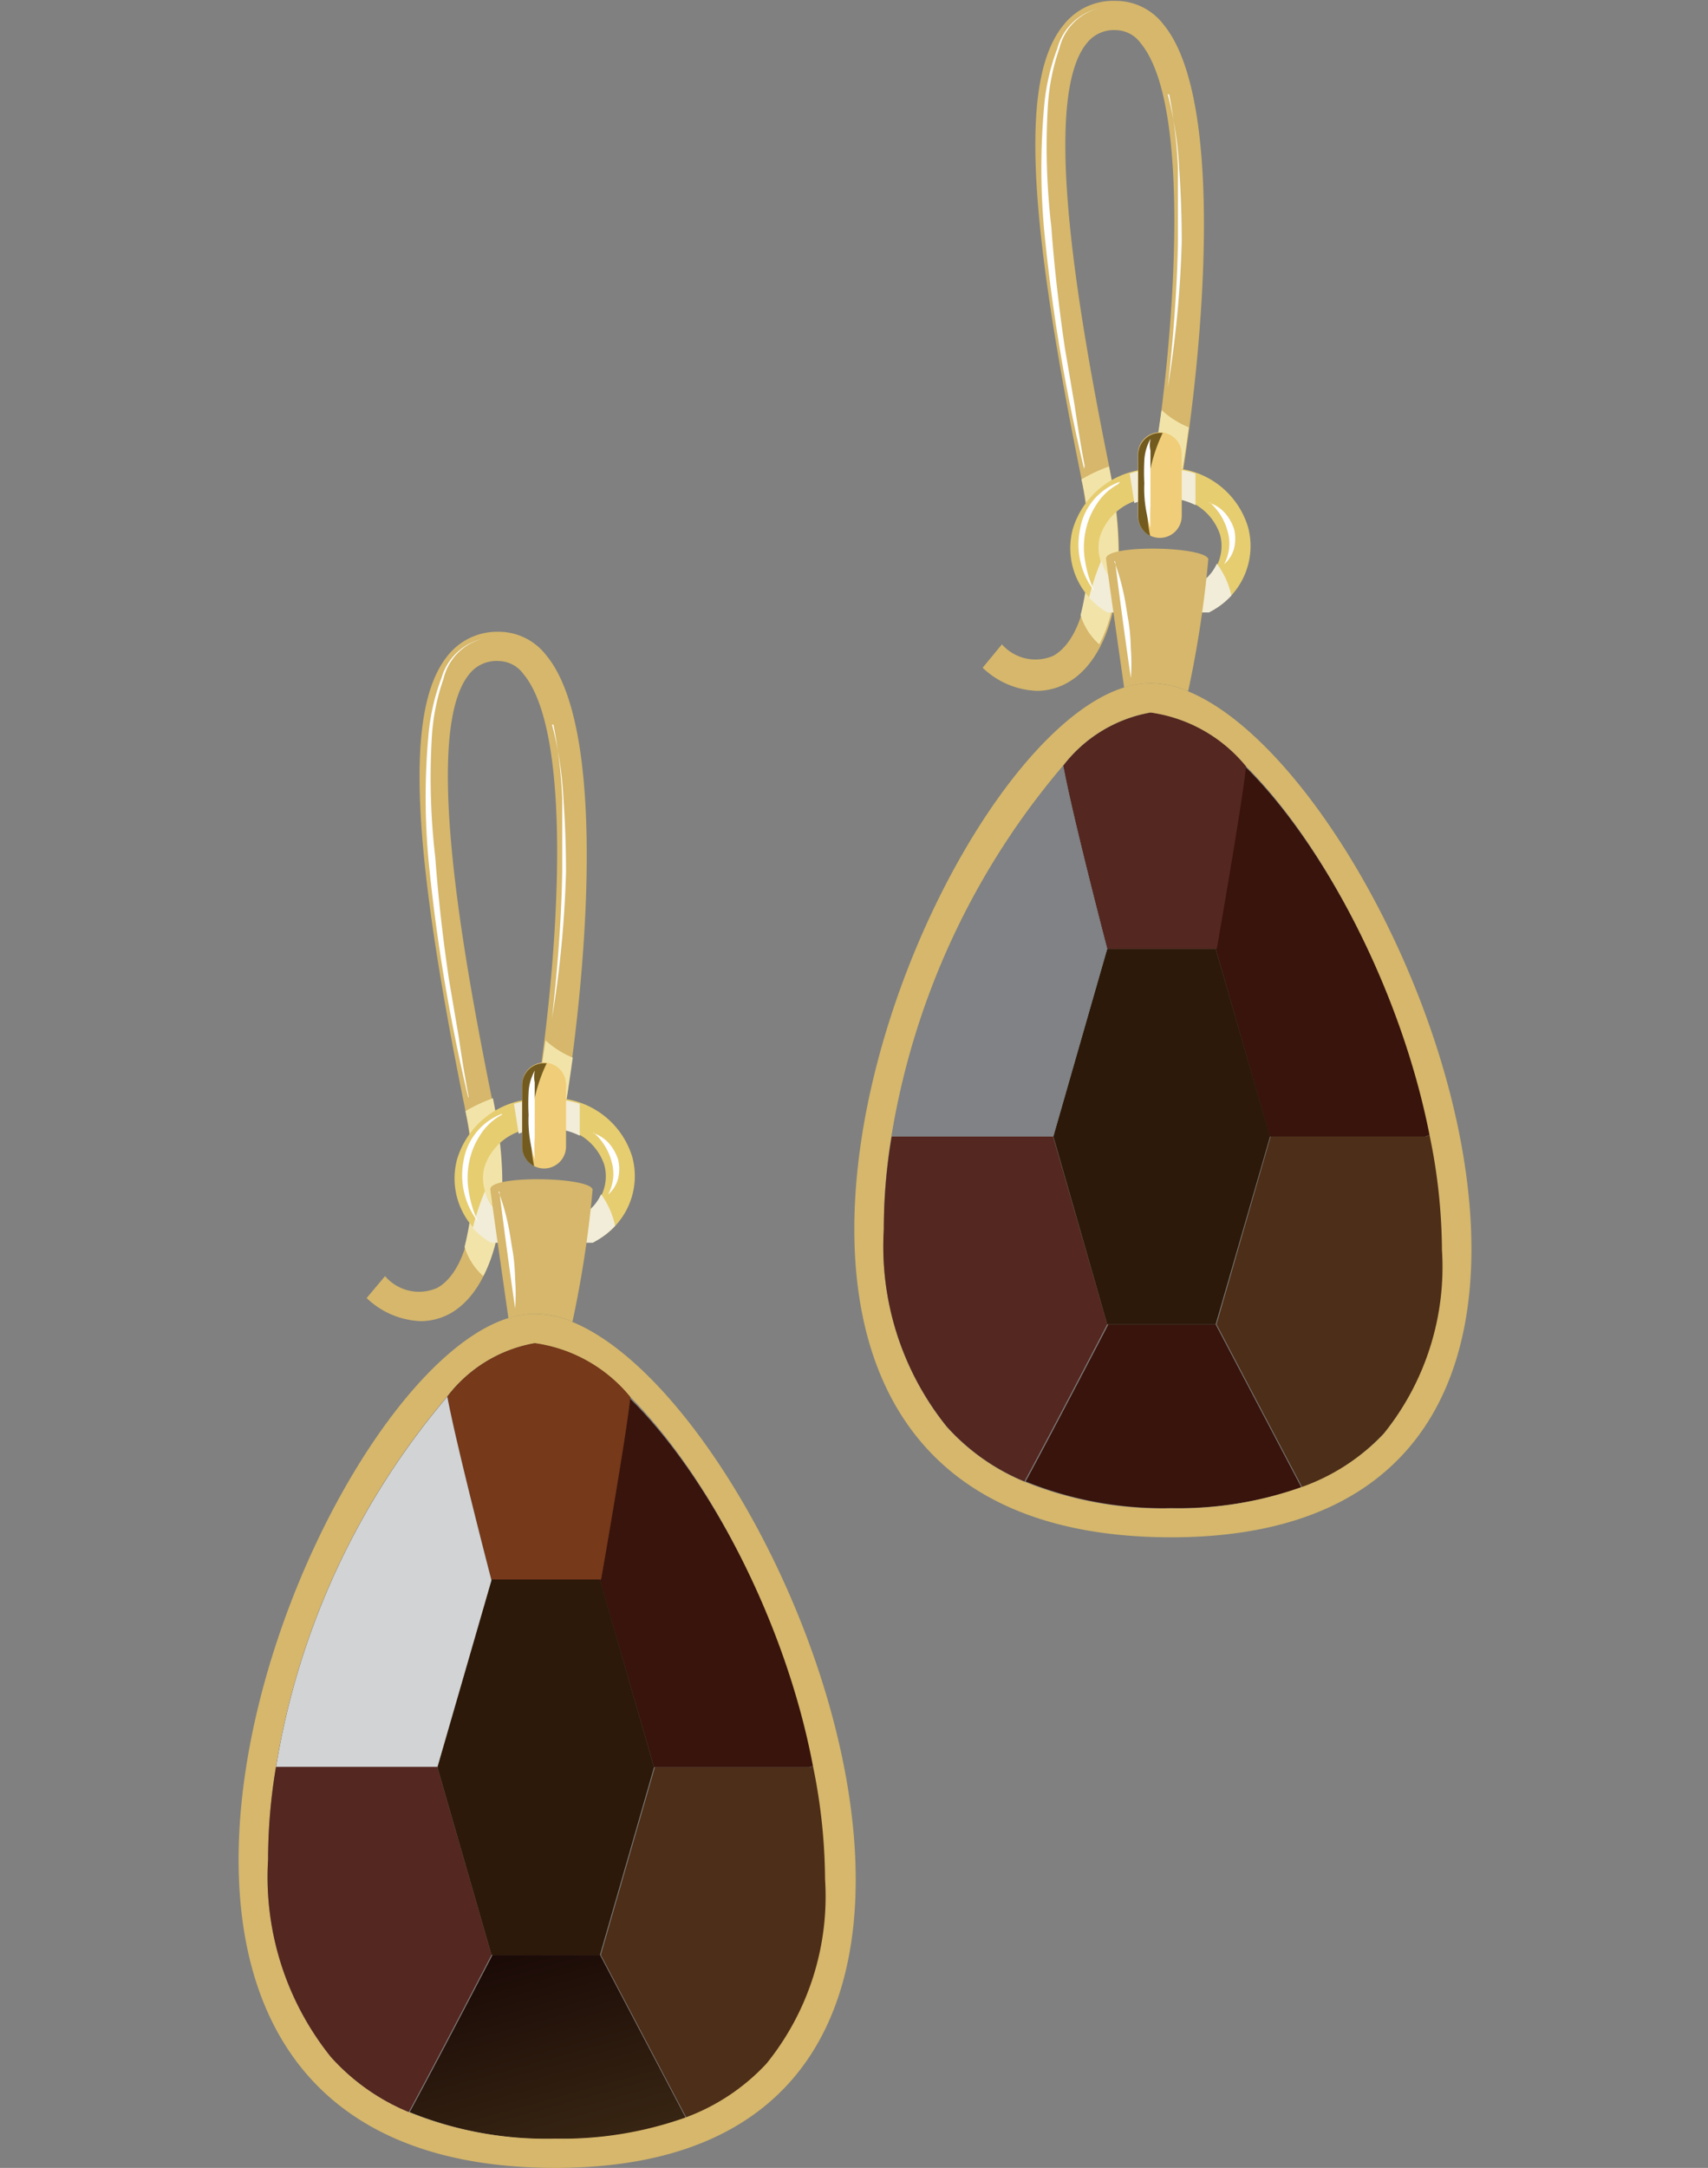 <svg xmlns="http://www.w3.org/2000/svg" viewBox="-8.17 -0.03 58.42 74.12"><rect x="-8.17" y="-0.03" width="58.42" height="74.12" fill="#808080" stroke="none"/><defs><linearGradient id="a" x1="8.83" y1="66.01" x2="11.16" y2="74.51" gradientUnits="userSpaceOnUse"><stop offset="0" stop-color="#170705"/><stop offset="1" stop-color="#3b2814"/></linearGradient></defs><title>Depositphotos_116710608_08</title><g data-name="Layer 2" style="isolation:isolate"><path d="M6.22 45.14a2.83 2.83 0 0 1-1.85-.79L5 43.6a1.53 1.53 0 0 0 1.79.4c1-.56 1.64-2.71.92-6.25-1.85-9.14-2-13.59-.57-15.36a2.16 2.16 0 0 1 1.75-.82 2.05 2.05 0 0 1 1.62.8c2.24 2.68 1.29 12 .47 16.48l-1-.18c.88-4.88 1.6-13.45-.25-15.66a1.07 1.07 0 0 0-.85-.44 1.18 1.18 0 0 0-1 .45c-1.56 1.9-.3 9.21.78 14.53.87 4.29-.16 6.59-1.4 7.31a2.11 2.11 0 0 1-1.04.28z" fill="#d6b76b"/><path d="M7.72 42.6a2.19 2.19 0 0 0 .64 1c.63-1.21.92-3.18.33-6.08a5.43 5.43 0 0 0-.94.44 9.82 9.82 0 0 1-.03 4.64z" style="mix-blend-mode:multiply" fill="#f2e4a9"/><path d="M10 38.65l1 .18c.14-.78.28-1.7.42-2.7a3.13 3.13 0 0 1-.93-.59c-.16 1.13-.32 2.19-.49 3.11z" style="mix-blend-mode:multiply" fill="#f2e4a9"/><path d="M12.12 42.45H8.64l-.12-.08a2.52 2.52 0 0 1-1.06-2.75 2.9 2.9 0 0 1 2.87-2.08 2.84 2.84 0 0 1 3.13 2 2.5 2.5 0 0 1-1.23 2.84zm-3.18-1h2.91a1.49 1.49 0 0 0 .65-1.65 1.87 1.87 0 0 0-2.1-1.25 1.93 1.93 0 0 0-2 1.32 1.52 1.52 0 0 0 .54 1.58z" fill="#e6cd70"/><path d="M9.41 37.71a4 4 0 0 1 .92-.16 3.61 3.61 0 0 1 1.33.16v1.09a2.37 2.37 0 0 0-1.27-.24 2.93 2.93 0 0 0-.82.17z" style="mix-blend-mode:multiply" fill="#f2edd8"/><path d="M12.39 40.8a1.55 1.55 0 0 1-.56.66H8.92a1.44 1.44 0 0 1-.5-.77A8.69 8.69 0 0 0 8 41.95a2.31 2.31 0 0 0 .5.43l.12.08h3.48l.11-.06a2.66 2.66 0 0 0 .66-.52 2.91 2.91 0 0 0-.48-1.08z" style="mix-blend-mode:multiply" fill="#f2edd8"/><path d="M19.7 60.32a19.61 19.61 0 0 1 .42 3.9 9.09 9.09 0 0 1-2 6.3 7.14 7.14 0 0 1-2.81 1.86l-2.93-5.57 1.85-6.42h5.31z" fill="#4d2e18"/><path d="M19.7 60.32l-.19.07H14.2L12.35 54s.92-5 1-6.24c2.65 2.58 5.34 7.6 6.35 12.56z" fill="#38140c"/><path d="M12.35 66.81l2.93 5.57a12.6 12.6 0 0 1-4.43.71 12.51 12.51 0 0 1-5-.91c.93-1.71 2.83-5.37 2.83-5.37z" fill="#38140c"/><path d="M12.35 66.81l2.93 5.57a12.6 12.6 0 0 1-4.43.71 12.51 12.51 0 0 1-5-.91c.93-1.71 2.83-5.37 2.83-5.37z" style="mix-blend-mode:screen" fill="url(#a)"/><path fill="#2c1909" d="M12.35 53.97l1.85 6.42-1.85 6.42H8.64l-1.85-6.42 1.85-6.42h3.71z"/><path d="M13.39 47.73c-.12 1.22-1 6.24-1 6.24H8.64s-1.18-4.5-1.51-6.25a4.81 4.81 0 0 1 3-1.83 5.14 5.14 0 0 1 3.26 1.84z" fill="#542720"/><path d="M13.39 47.73c-.12 1.22-1 6.24-1 6.24H8.64s-1.18-4.5-1.51-6.25a4.81 4.81 0 0 1 3-1.83 5.14 5.14 0 0 1 3.26 1.84z" style="mix-blend-mode:screen" fill="#763919"/><path d="M12.1 40.64a37.51 37.51 0 0 1-.69 4.52 3.39 3.39 0 0 0-1.29-.27 2.92 2.92 0 0 0-.9.15s-.56-3.9-.62-4.4 3.4-.44 3.5 0z" fill="#d6b76b"/><path d="M13.39 47.73a5.14 5.14 0 0 0-3.27-1.84 4.81 4.81 0 0 0-3 1.83 26 26 0 0 0-5.85 12.66A19 19 0 0 0 1 63.55a9.82 9.82 0 0 0 2.15 6.75 7.34 7.34 0 0 0 2.66 1.88 12.51 12.51 0 0 0 5 .91 12.6 12.6 0 0 0 4.43-.71 7.14 7.14 0 0 0 2.81-1.86 9.09 9.09 0 0 0 2-6.3 19.61 19.61 0 0 0-.42-3.9c-.94-4.96-3.63-9.98-6.24-12.59zm-2-2.57c7.4 3 17.8 28.93-.56 28.93-19 0-8.68-26.82-1.63-29.05a2.92 2.92 0 0 1 .9-.15 3.39 3.39 0 0 1 1.31.27z" fill="#d6b76b"/><path d="M8.64 54l-1.85 6.39H1.27a26 26 0 0 1 5.86-12.67C7.46 49.47 8.64 54 8.64 54z" fill="#4d2e18"/><path d="M8.64 54l-1.85 6.39H1.27a26 26 0 0 1 5.86-12.67C7.46 49.47 8.64 54 8.64 54z" style="mix-blend-mode:screen" fill="#d1d3d4"/><path d="M6.79 60.39l1.85 6.42s-1.9 3.66-2.83 5.37a7.34 7.34 0 0 1-2.66-1.88A9.82 9.82 0 0 1 1 63.55a19 19 0 0 1 .27-3.17h5.52z" fill="#542720"/><path d="M10.44 39.92a.75.75 0 0 1-.75-.75v-2.12a.75.75 0 1 1 1.5 0v2.11a.75.75 0 0 1-.75.76z" fill="#f0cd78"/><path d="M10.53 36.32h-.09a.75.75 0 0 0-.75.75v2.11a.74.74 0 0 0 .41.66 5.56 5.56 0 0 1 .43-3.52z" style="mix-blend-mode:screen" fill="#735b20"/><path d="M7.85 37.51a59.69 59.69 0 0 1-1.37-8.2 23.58 23.58 0 0 1 0-4.16 7.37 7.37 0 0 1 .45-2 1.93 1.93 0 0 1 1.44-1.35A1.85 1.85 0 0 0 7 23.18a7.29 7.29 0 0 0-.4 2 23.51 23.51 0 0 0 .12 4.12c.1 1.38.26 2.75.46 4.12l.34 2c.1.69.21 1.37.34 2.05z" fill="#fff"/><path d="M10.71 24.74a12.37 12.37 0 0 1 .39 2.51c.06.84.09 1.69.09 2.54a37.16 37.16 0 0 1-.48 5c.19-1.68.32-3.36.35-5v-2.53a16.63 16.63 0 0 0-.3-2.51z" fill="#fff"/><path d="M9 38.08a2 2 0 0 0-.76.72 2.57 2.57 0 0 0-.37.94 2.69 2.69 0 0 0 0 1 3.69 3.69 0 0 0 .31 1 2.6 2.6 0 0 1-.49-2.11A2.08 2.08 0 0 1 9 38.05z" fill="#fff"/><path d="M12.12 38.71a1.23 1.23 0 0 1 .53.34 1.61 1.61 0 0 1 .32.56 1.39 1.39 0 0 1 0 .66 1.08 1.08 0 0 1-.34.54 1.49 1.49 0 0 0 .12-1.12 2 2 0 0 0-.62-1z" fill="#fff"/><path d="M10.12 36.6a.8.8 0 0 0 0 .37v1.88a6.61 6.61 0 0 0 0 .76 4.24 4.24 0 0 1-.21-1.52 7.41 7.41 0 0 1 0-.77 1.66 1.66 0 0 1 .21-.74z" fill="#fff"/><path d="M8.88 40.71a7 7 0 0 1 .3 1c.08.33.12.66.18 1s.08.66.09 1a7 7 0 0 1 0 1q-.29-2-.54-4z" fill="#fff"/><path d="M27.29 23.59a2.83 2.83 0 0 1-1.85-.79l.66-.8a1.53 1.53 0 0 0 1.76.39c1-.56 1.64-2.71.92-6.25C26.93 7 26.76 2.59 28.21.82A2.16 2.16 0 0 1 30 0a2.05 2.05 0 0 1 1.62.8c2.24 2.69 1.29 12 .47 16.48l-1-.18c.88-4.88 1.6-13.45-.25-15.66A1.07 1.07 0 0 0 30 1a1.18 1.18 0 0 0-1 .45c-1.56 1.9-.3 9.21.78 14.53.87 4.29-.16 6.59-1.4 7.31a2.11 2.11 0 0 1-1.09.3z" fill="#d6b76b"/><path d="M28.79 21a2.19 2.19 0 0 0 .64 1c.63-1.21.92-3.18.33-6.08a5.43 5.43 0 0 0-.94.44 9.82 9.82 0 0 1-.03 4.64z" style="mix-blend-mode:multiply" fill="#f2e4a9"/><path d="M31.07 17.1l1 .18c.14-.78.28-1.7.42-2.7a3.13 3.13 0 0 1-.93-.59c-.16 1.13-.33 2.18-.49 3.11z" style="mix-blend-mode:multiply" fill="#f2e4a9"/><path d="M33.18 20.9H29.7l-.12-.08a2.52 2.52 0 0 1-1.06-2.75A2.9 2.9 0 0 1 31.39 16a2.84 2.84 0 0 1 3.13 2 2.5 2.5 0 0 1-1.23 2.84zm-3.18-1h2.91a1.49 1.49 0 0 0 .65-1.65A1.87 1.87 0 0 0 31.45 17a1.93 1.93 0 0 0-2 1.32A1.52 1.52 0 0 0 30 19.9z" fill="#e6cd70"/><path d="M30.47 16.16a4 4 0 0 1 .92-.16 3.62 3.62 0 0 1 1.33.16v1.08a2.37 2.37 0 0 0-1.27-.24 2.93 2.93 0 0 0-.82.17z" style="mix-blend-mode:multiply" fill="#f2edd8"/><path d="M33.45 19.24a1.55 1.55 0 0 1-.56.66H30a1.44 1.44 0 0 1-.5-.77 8.69 8.69 0 0 0-.42 1.27 2.31 2.31 0 0 0 .5.43l.12.08h3.48l.11-.06a2.66 2.66 0 0 0 .66-.52 2.91 2.91 0 0 0-.5-1.09z" style="mix-blend-mode:multiply" fill="#f2edd8"/><path d="M40.76 38.76a19.61 19.61 0 0 1 .42 3.9 9.09 9.09 0 0 1-2 6.3 7.14 7.14 0 0 1-2.81 1.86l-2.93-5.57 1.85-6.42h5.31z" fill="#4d2e18"/><path d="M40.76 38.76l-.19.07h-5.31l-1.85-6.42s.92-5 1-6.24c2.66 2.61 5.34 7.63 6.35 12.59z" fill="#38140c"/><path d="M33.41 45.25l2.93 5.57a12.6 12.6 0 0 1-4.43.71 12.51 12.51 0 0 1-5-.91c.93-1.71 2.83-5.37 2.83-5.37z" fill="#38140c"/><path fill="#2c1909" d="M33.41 32.41l1.86 6.42-1.86 6.42H29.7l-1.84-6.42 1.84-6.42h3.71z"/><path d="M34.45 26.17c-.12 1.22-1 6.24-1 6.24H29.7s-1.18-4.5-1.51-6.25a4.82 4.82 0 0 1 3-1.83 5.14 5.14 0 0 1 3.26 1.84z" fill="#542720"/><path d="M33.16 19.08a37.51 37.51 0 0 1-.69 4.52 3.39 3.39 0 0 0-1.29-.27 2.92 2.92 0 0 0-.9.15s-.56-3.9-.62-4.4 3.34-.44 3.5 0z" fill="#d6b76b"/><path d="M34.45 26.17a5.14 5.14 0 0 0-3.27-1.84 4.82 4.82 0 0 0-3 1.83 26 26 0 0 0-5.86 12.66 19 19 0 0 0-.26 3.18 9.82 9.82 0 0 0 2.15 6.75 7.34 7.34 0 0 0 2.66 1.88 12.51 12.51 0 0 0 5 .91 12.6 12.6 0 0 0 4.43-.71A7.14 7.14 0 0 0 39.15 49a9.09 9.09 0 0 0 2-6.3 19.61 19.61 0 0 0-.42-3.9c-.98-5-3.66-10.02-6.28-12.63zm-2-2.57c7.4 3 17.8 28.93-.56 28.93-19 0-8.68-26.82-1.63-29.05a2.92 2.92 0 0 1 .9-.15 3.39 3.39 0 0 1 1.31.27z" fill="#d6b76b"/><path d="M29.7 32.41l-1.85 6.42h-5.52a26 26 0 0 1 5.87-12.67c.32 1.75 1.5 6.25 1.5 6.25z" fill="#808285"/><path d="M29.7 32.41l-1.85 6.42h-5.52a26 26 0 0 1 5.87-12.67c.32 1.75 1.5 6.25 1.5 6.25z" style="mix-blend-mode:screen" fill="#808285"/><path d="M27.85 38.83l1.85 6.42s-1.9 3.66-2.83 5.37a7.34 7.34 0 0 1-2.66-1.88A9.82 9.82 0 0 1 22.06 42a19 19 0 0 1 .27-3.17h5.52z" fill="#542720"/><path d="M31.5 18.36a.75.75 0 0 1-.75-.75V15.5a.75.75 0 1 1 1.5 0v2.11a.75.75 0 0 1-.75.75z" fill="#f0cd78"/><path d="M31.6 14.77h-.09a.75.75 0 0 0-.75.75v2.11a.74.74 0 0 0 .41.66 5.56 5.56 0 0 1 .43-3.52z" style="mix-blend-mode:screen" fill="#735b20"/><path d="M28.91 16a59.76 59.76 0 0 1-1.37-8.2 23.54 23.54 0 0 1 0-4.16 7.37 7.37 0 0 1 .45-2A1.93 1.93 0 0 1 29.43.25a1.85 1.85 0 0 0-1.36 1.36 7.29 7.29 0 0 0-.4 2 23.55 23.55 0 0 0 .12 4.12c.1 1.38.26 2.75.46 4.12l.34 2c.1.69.21 1.37.34 2.05z" fill="#fff"/><path d="M31.77 3.19a12.36 12.36 0 0 1 .39 2.51c.06.84.09 1.69.09 2.54a37.14 37.14 0 0 1-.48 5c.19-1.68.32-3.36.35-5V5.71a16.64 16.64 0 0 0-.3-2.51z" fill="#fff"/><path d="M30.08 16.52a2 2 0 0 0-.76.72 2.57 2.57 0 0 0-.37.94 2.69 2.69 0 0 0 0 1 3.69 3.69 0 0 0 .31 1 2.6 2.6 0 0 1-.49-2.11 2.08 2.08 0 0 1 1.37-1.63z" fill="#fff"/><path d="M33.19 17.16a1.23 1.23 0 0 1 .53.34 1.61 1.61 0 0 1 .32.56 1.39 1.39 0 0 1 0 .66 1.08 1.08 0 0 1-.34.54 1.49 1.49 0 0 0 .12-1.12 2 2 0 0 0-.62-1z" fill="#fff"/><path d="M31.18 15a.8.8 0 0 0 0 .37v1.88a6.61 6.61 0 0 0 0 .76 4.24 4.24 0 0 1-.21-1.52 7.41 7.41 0 0 1 0-.77 1.66 1.66 0 0 1 .21-.74z" fill="#fff"/><path d="M29.94 19.16a7 7 0 0 1 .3 1c.08.33.12.66.18 1s.08.66.09 1a7 7 0 0 1 0 1q-.29-2-.54-4z" fill="#fff"/></g></svg>